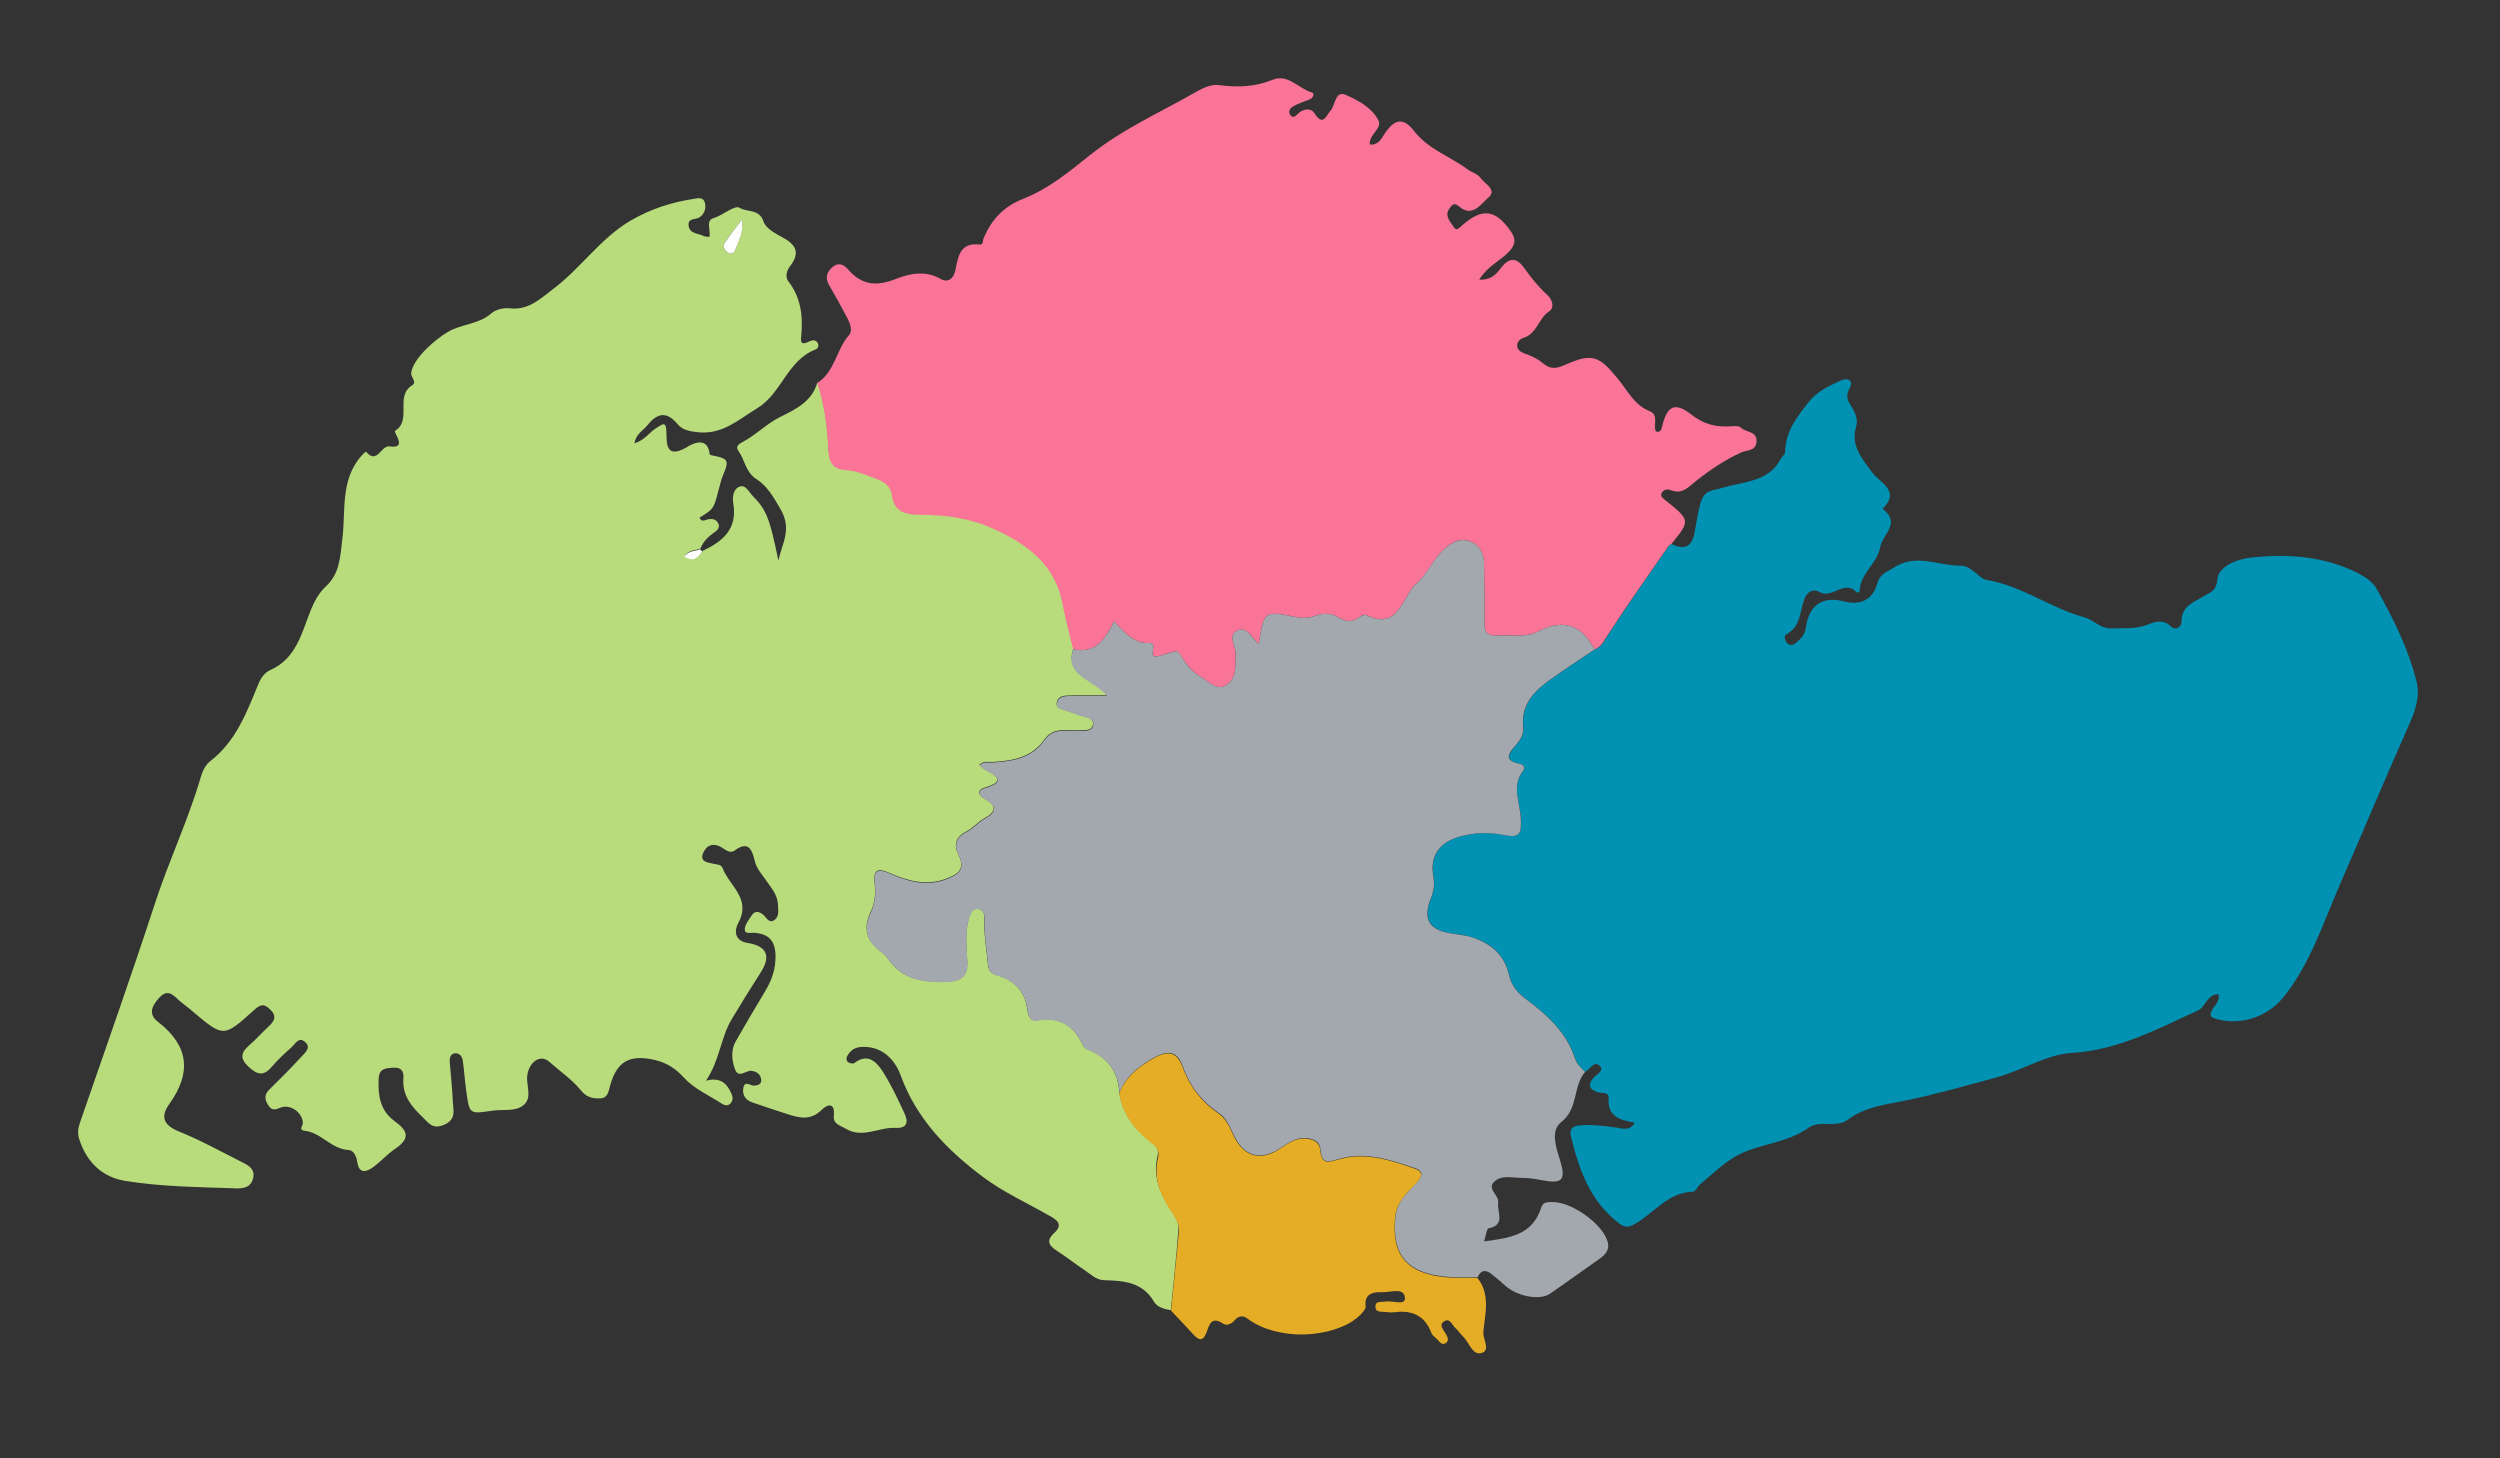 <?xml version="1.0" encoding="utf-8"?>
<!-- Generator: Adobe Illustrator 19.0.1, SVG Export Plug-In . SVG Version: 6.00 Build 0)  -->
<svg version="1.1" id="Layer_1" xmlns="http://www.w3.org/2000/svg" xmlns:xlink="http://www.w3.org/1999/xlink" x="0px" y="0px"
	 viewBox="0 0 960 560" style="enable-background:new 0 0 960 560;" xml:space="preserve">
<rect x="0" y="0" width="960" height="560" fill="#333333" stroke="none"/>
<style type="text/css">
	.st0{fill:#FEFEFE;}
	.st1{fill:#B8DB7C;}
	.st2{fill:#0192B3;}
	.st3{fill:#F97497;}
	.st4{fill:#A2A8AD;}
	.st5{fill:#E5AC25;}
</style>
<g>
	<!-- Green: West -->
	<a xlink:href="GREEN_LINK">
	<path class="st1" d="M449.6,503.1c-2.6-0.4-5.3-1.2-6.5-3.3c-4.5-7.6-11.7-8-19.1-8.2c-3.2-0.1-5.3-2.4-7.7-4
		c-3.4-2.2-6.6-4.8-10-7c-3.1-2-5.1-3.8-1.4-7.2c3.6-3.3,0.7-5.1-2-6.6c-8.6-4.9-17.8-9.1-25.5-14.9c-13.5-10.1-25.5-22.2-31.6-39.1
		c-2.1-5.7-6.8-10.9-14.3-10.8c-2.5,0-4.4,0.8-5.8,2.9c-0.7,1-1,2.2,0,3c0.6,0.4,1.9,0.7,2.4,0.3c5-3.9,8.4-0.5,10.7,3
		c3.3,5.1,5.9,10.7,8.5,16.3c1.6,3.3,1.1,5.9-3.5,5.6c-6.4-0.3-12.6,4.2-19.1,0.3c-2.1-1.3-4.9-1.7-4.5-5c0.5-5.3-2.6-4.3-4.7-2.2
		c-4.2,4.2-8.6,3.1-13.2,1.6c-4.5-1.5-9-2.9-13.5-4.5c-2.3-0.8-3.8-2.6-3.4-5.3c0.5-3.4,2.7-1,4.2-1.1c1.5-0.1,2.9-0.6,2.7-2.3
		c-0.2-2-1.6-3.1-3.7-3.4c-2.2-0.3-5,3.2-6.4-0.7c-1.2-3.4-1.6-7.2,0.3-10.6c3.7-6.5,7.5-12.9,11.4-19.4c2.5-4.2,4-8.5,3.9-13.5
		c-0.1-5.6-2.5-8.4-8.1-8.8c-1.4-0.1-3.9,0.7-3.7-1.6c0.2-1.8,1.7-3.6,2.8-5.3c1.2-1.6,2.6-1.3,4.1-0.2c1.3,1,2.3,3.6,4.3,2.3
		c2.2-1.4,1.6-4.1,1.5-6.3c-0.2-3.6-2.6-6.2-4.5-9c-1.7-2.4-3.7-4.6-4.4-7.6c-1-4.2-2.4-7.8-7.7-3.9c-1.8,1.3-3.5-0.3-5-1.2
		c-3.4-2-6-0.7-7.2,2.4c-1.2,3.2,2,3.4,4.1,3.9c1.3,0.3,2.9,0.2,3.5,1.7c2.6,6.8,11.1,11.7,6,21c-1.6,2.9-1.5,6.9,3.6,7.7
		c7.4,1.2,9.1,5,4.9,11.5c-3.8,5.9-7.5,11.9-11.1,17.9c-4.2,7.1-4.5,15.6-9.8,23.5c5.6-1.5,8,1.1,9.7,4.8c0.6,1.3,0.8,2.6-0.2,3.8
		c-1.1,1.3-2.4,0.9-3.6,0.1c-4.9-3.2-10.4-5.5-14.5-10c-2.9-3.2-6.3-5.5-10.8-6.6c-10.4-2.5-14.9,0.9-17.4,9.7c-0.7,2.6-0.9,5-4.2,5
		c-2.9,0-5-0.5-7.3-3.4c-3.3-4-7.9-7.1-11.9-10.7c-3.4-3-7.7,0.1-8.4,5.1c-0.6,3.9,2.1,8.7-1.5,11.6c-3.2,2.6-7.9,1.5-11.9,2.1
		c-8.8,1.3-8.8,1.4-10-7.1c-0.6-4-0.8-8.1-1.4-12.1c-0.2-1.6-1.3-3.1-3.2-2.8c-1.6,0.3-1.9,1.9-1.8,3.3c0.4,5.2,1,10.4,1.2,15.6
		c0.2,3.2,1.3,6.4-3.3,8.5c-4.6,2-6.1-0.8-8.5-3.1c-4.2-4-7.7-8.3-7.2-14.7c0.2-2.8-0.8-4.3-3.9-4.1c-2.8,0.2-5.4,0.2-5.6,4.2
		c-0.3,6.4,0.5,12.2,6.1,16.3c4.5,3.3,6.7,6.3,0.3,10.6c-3,2-5.7,5.1-8.8,7.3c-2.9,2-5.2,1.9-5.8-2.1c-0.3-2.2-1.4-4.6-3.3-4.7
		c-6.7-0.3-10.5-6.7-17-7.4c-2.4-0.3-0.5-2-0.6-3.1c-0.3-4.1-5-7.3-8.8-5.7c-2.1,0.9-3.2,1-4.5-1c-1.4-2.2-1.6-4,0.4-6
		c4.2-4.1,8.4-8.3,12.4-12.7c1.4-1.5,3.9-3.5,1.2-5.7c-2.3-1.9-3.6,0.8-5,2.1c-2.7,2.4-5.4,4.9-7.7,7.6c-3.2,3.8-5.7,2.9-8.9-0.1
		c-3.5-3.3-2.8-5.5,0.4-8.3c2.6-2.2,4.8-4.8,7.3-7.1c2.4-2.2,3.3-4.1,0.5-6.7c-2.5-2.5-4.1-1.4-6.2,0.5
		c-11.5,10.4-11.6,10.4-23.4,0.4c-1.7-1.5-3.6-2.8-5.3-4.3c-2.5-2.3-4.5-4.5-7.8-0.7c-2.9,3.3-3.9,6.2-0.1,9.1
		c11.7,9.1,12.8,19.4,4.3,31.3c-3.4,4.7-2.7,8.1,3.4,10.6c8.2,3.3,16,7.6,23.9,11.6c2.6,1.3,5.7,2.7,4.8,6.4
		c-0.9,3.9-4.3,4.1-7.6,3.9c-13.8-0.5-27.7-0.6-41.3-2.8c-9-1.4-14.9-7.1-17.8-15.8c-0.8-2.3-0.6-4.3,0.2-6.6
		c9.7-28.1,19.6-56,28.8-84.2c5.3-16.3,12.7-31.8,17.5-48.2c0.7-2.5,1.8-4.9,3.7-6.4c9.9-7.6,14-18.7,18.5-29.6
		c1-2.5,2.5-4.5,4.8-5.5c9.7-4.4,11.8-14,15.2-22.6c1.5-3.7,3.2-6.9,6.1-9.6c5.1-4.8,5.3-10.9,6.1-17.6c1.5-11-1-23.2,7.6-32.6
		c0.4-0.5,1-0.9,1.5-1.4c4.3,5.2,5.8-2.4,9-2c3.9,0.6,4.5-0.9,2.8-4.1c-0.3-0.6-0.8-1.8-0.7-1.8c6.8-4.1-0.1-13.3,6.6-17.5
		c2.1-1.3-0.6-3.2-0.3-4.9c0.8-5.5,9.1-12.7,14-15.6c5.4-3.2,12-2.9,16.8-7.2c1.7-1.5,4.8-2.2,7.1-1.9c7.2,0.8,11.7-3.7,16.7-7.5
		c10.5-7.9,18-19.3,29.5-26.1c7.5-4.4,15.6-7.1,24.2-8.4c1.8-0.3,3.9-0.9,4.5,1.6c0.5,2-0.2,4.1-2,5.4c-1.5,1.1-4.6,0.1-4.3,3.2
		c0.4,3.3,3.7,2.9,5.7,4c0.5,0.3,1.3,0.2,2.3,0.4c0.6-2.5-1.5-6.3,1.5-7.2c3.7-1.1,8.2-5.2,10.1-4c2.9,1.8,7.6,0.3,9.2,5.3
		c0.8,2.5,4.4,4.5,7.2,6c5.2,2.8,7,5.9,3,11.1c-1.3,1.6-2,4.1-0.7,5.8c5.1,6.6,5.7,13.9,4.9,21.8c-0.3,3.3,2.1,1.7,3.7,1.1
		c1.1-0.4,2.2-0.3,2.8,1c0.4,1-0.1,2-0.9,2.3c-10.9,4.1-13,16.9-22.5,22.6c-7.1,4.3-13.2,10.1-22.5,9.2c-3.1-0.3-6.1-0.8-8-3.1
		c-4.2-5.1-7.9-4.3-11.6,0.4c-1.6,2-4.3,3.2-5,6.9c4-1.1,5.8-4.3,8.5-5.9c2.3-1.4,3.7-2.8,3.8,1.7c0.1,4.1-0.3,10.4,7.7,5.8
		c0.8-0.5,8.1-5.3,8.9,2.6c0,0.2,0.7,0.5,1.1,0.5c6,1.2,6.5,1.8,4.1,7.4c-0.9,2.1-1.3,4.3-1.9,6.4c-1.8,6.8-1.8,6.7-7.2,10.1
		c0.8,1.9,2.3,0.8,3.4,0.6c1.8-0.3,3.2,0.1,3.9,1.8c0.6,1.5-0.5,2.5-1.7,3.3c-2.3,1.6-4.2,3.5-5.2,6.1c-1.9,0.9-4.4,0.4-6,2.8
		c3.3,2.3,5.2,0.5,6.9-1.9c7.6-3.6,13.3-8.3,11.7-18c-0.4-2.3-0.2-5.6,2.3-6.6c2.4-1,3.7,2.1,5.2,3.6c5.3,5.4,6.5,8.7,9.8,24.8
		c1.3-6.5,5.4-12,0.8-19.8c-2.6-4.5-5.1-8.9-9.2-11.5c-4.3-2.7-4.4-7.4-7-10.9c-1.3-1.8,0.5-2.8,1.9-3.5c5-2.7,8.9-6.8,14-9.4
		c6.1-3,12.5-6,14.5-13.5c2.7,8,3.8,16.3,4.2,24.7c0.3,5.3,1,8.5,7.3,8.8c3.7,0.2,7.4,1.9,11,3.2c2.9,1,5.7,2.9,6.1,5.9
		c0.9,7.1,5.7,7.9,11.2,8c9.8,0,19.3,1.5,28.4,5.6c12.9,5.9,23.4,13.8,26.1,28.9c1.1,5.8,2.7,11.4,4,17.1
		c-3.5,10.4,7.5,11.4,12.8,18.1c-6.3,0-11-0.1-15.6,0.1c-1.5,0.1-3.3,0.7-3.6,2.6c-0.4,2.3,1.6,2.3,3,2.9c2.1,0.8,4.3,1.4,6.4,2.2
		c1.8,0.7,4.7,0.8,4.5,3.2c-0.4,3-3.4,2.2-5.6,2.4c-4.6,0.2-9.7-1.3-13.1,3.6c-4.8,6.9-12.1,8.1-19.7,8.6c-1.6,0.1-3.5-0.6-5.3,1.1
		c1,0.7,1.6,1.4,2.3,1.8c4.6,2.4,7.8,4.6-0.1,6.9c-3.2,0.9-2.5,3-0.3,4.2c5.3,2.9,4.5,5.2-0.2,7.8c-2.3,1.3-4.1,3.6-6.5,4.8
		c-4.2,2.1-5.1,5.2-3.2,8.9c2.7,5.4,0.2,7.5-4.6,9.3c-7.7,2.9-14.6,0.9-21.6-2.1c-3.5-1.5-6.7-2.4-6,3.6c0.5,3.9,0.2,7.9-1.5,11.3
		c-3.2,6.8-1.2,11.5,4.4,15.5c0.7,0.5,1.4,1.2,1.9,1.9c5.6,8.6,14.1,9.8,23.3,9.3c5-0.2,7.8-1.9,7.5-7.9c-0.3-5.6-1-11.3,0.8-16.9
		c0.5-1.7,1.4-3.7,3.7-3.1c1.8,0.4,2.2,2.2,2.1,3.9c-0.3,5.7,0.8,11.3,1.3,16.9c0.2,2.6,0.8,3.9,3.6,4.7c6.4,1.8,10.6,6,11.5,12.8
		c0.3,2.6,1.2,5,3.9,4.5c8.7-1.6,14.1,2.1,17.6,9.7c0.3,0.7,1.3,1.3,2.1,1.6c7.4,2.9,11.3,8.4,11.8,16.3c1.1,7.9,5.5,13.8,11.6,18.4
		c2.1,1.6,3.8,3.2,3.1,6.1c-1.8,7.3,0.6,13.7,4.5,19.8c1.7,2.6,3.8,5.2,3.5,8.6C451.7,482.9,450.6,493,449.6,503.1z M284.9,84.3
		c-2.6,3.5-4.7,6.1-6.5,8.8c-1.1,1.6-0.1,3.2,1.3,4c1.6,0.9,2.5-0.6,2.9-1.8C283.6,92.2,285.6,89.3,284.9,84.3z"/>
	</a>

	<!-- Blue: East -->
	<a xlink:href="BLUE_LINK">
	<path class="st2" d="M641.8,208.9c4.7,2.2,7.8,1.5,8.9-4.3c0.7-3.7,1.2-7.4,2.2-11.1c1.6-5.7,4.5-4.9,9-6.3
		c7.5-2.3,17.2-2.1,21.8-10.8c0.5-1,1.8-1.9,1.8-2.8c0.1-7.7,4.1-12.9,8.7-18.8c3.7-4.8,8.1-6.5,12.7-8.7c2.5-1.2,5.1-0.1,3.3,3.1
		c-1.7,3.1-0.6,4.9,1,7.3c1.3,2.1,2.3,4.8,1.6,7.2c-2.3,7.5,2.2,12.3,6.1,17.7c2.9,4,11.1,7,4,14c7.3,5.6,0,9.6-0.9,14.7
		c-1.3,6.6-7.8,10.2-7.9,16.9c0,0.2-1,0.7-1,0.6c-4.7-5.4-9.6,2.6-14.5-0.3c-2.3-1.4-4.5,0-5.5,2.2c-2.1,4.8-1.3,11-7.2,14.1
		c-1,0.5-0.6,2.6,0.6,3.6c1,0.9,2.2,0.4,3.1-0.3c1.9-1.6,3.6-3.3,3.9-6.1c1.1-8.3,6.4-12,14.4-9.9c6.5,1.7,11.2-0.5,13-6.9
		c1-3.6,3.4-4.2,6.1-5.9c8.8-5.9,17.3-0.7,25.9-0.9c1.9,0,3.4,1,4.9,2.1c1.7,1.2,3.2,3.1,5,3.4c13.6,2.2,24.7,10.9,37.8,14.4
		c3.6,1,5.7,4.4,10.5,4.2c4.2-0.2,8.5,0.3,12.6-1.1c3.4-1.2,6.6-2.9,10,0.4c1.7,1.7,4,0.1,4-1.8c-0.1-6.2,4.9-7.6,8.8-10
		c2.4-1.5,4.6-1.8,5-6.5c0.4-4.6,7.2-7.6,12.9-8.2c14-1.5,27.7-0.6,40.7,5.8c3.1,1.6,6,3.4,7.7,6.5c6.3,11.3,12.1,22.9,15.2,35.5
		c1.4,5.7-0.8,11.7-2.8,16.1c-9.2,20.7-17.9,41.5-26.9,62.2c-6.3,14.5-11.2,29.8-21.2,42.4c-6.3,8-17,11.5-26.6,8.5
		c-1.9-0.6-1.9-1.5-1.2-2.9c0.9-2,3.1-3.4,2.7-6.4c-4.5-0.2-4.9,4.8-8,6.2c-15.5,7.1-30.5,15.2-48.3,16.3c-9.9,0.6-19.1,6.7-29,9.4
		c-11.8,3.2-23.6,6.6-35.5,9c-7.5,1.5-15.2,2.4-21.7,7.3c-2.2,1.7-5.1,1.6-7.9,1.6c-2.5-0.1-5.1,0-7.2,1.5
		c-8.1,5.8-18.3,6-26.8,10.3c-5.4,2.8-9.9,7.4-14.7,11.3c-1,0.8-1.8,2.9-2.7,2.9c-9.9,0.2-15.2,8.5-22.8,12.6
		c-2.1,1.1-3.5,1.2-5.5-0.3c-11.3-8.5-15.6-20.8-18.7-33.8c-0.7-3.2,1.6-3.9,4.1-4c4.6-0.3,9,0.3,13.5,0.9c2.3,0.3,5,1.5,6.9-1.9
		c-5.4-1-10.5-2.2-10-9.3c0.2-2.6-2.5-1.9-4.1-2.4c-3-1-4.2-2.5-1.8-5.4c1.2-1.4,4.4-2.9,2.5-4.7c-2.1-2.1-3.7,1.1-5.5,2.3
		c-1.8-1.5-3.3-3.2-4-5.4c-3.3-10-10.8-16.6-18.8-22.6c-3.3-2.5-5.5-5.1-6.4-9.1c-1.9-8.4-7.8-13-15.8-15c-2.2-0.6-4.5-0.8-6.7-1.1
		c-8.3-1.4-10.7-5.6-7.6-13.3c1.1-2.7,1.6-5.5,1-8.6c-1.4-7.4,2-12.7,9.3-15c6-1.9,12.3-2,18.2-0.8c6.2,1.3,6.2-1.4,6.1-5.9
		c-0.2-6.3-4-12.9,1-19c0.8-1-0.1-2.2-1.4-2.5c-6.7-1.3-4-4.3-1.4-7.3c1.7-1.9,3-4.2,2.7-6.8c-0.9-8.8,4.3-13.9,10.6-18.4
		c5.5-3.9,11.2-7.6,16.8-11.4c2.7-1,3.7-3.3,5.1-5.6c7.5-11.5,15.4-22.8,23.3-34.1C641,209.3,641.5,209.2,641.8,208.9z"/>
	</a>

	<!-- Pink: North -->
	<a xlink:href="PINK_LINK">
	<path class="st3" d="M641.8,208.9c-0.4,0.3-0.9,0.4-1.1,0.8c-7.8,11.3-15.8,22.5-23.3,34.1c-1.5,2.3-2.5,4.6-5.1,5.6
		c-5-9.4-11.8-12-21.7-6.9c-4.7,2.4-10.2,1.3-15.4,1.6c-3.8,0.2-5.3-1.1-5.2-5c0.2-7.3-0.1-14.5-0.1-21.8c0-3.9-0.9-7.2-4.7-9.1
		c-4.2-2.1-7.4-0.1-10.5,2.6c-4.4,3.8-6.5,9.6-10.6,13.1c-5.7,4.9-6.8,18.7-19.7,12.2c-0.5-0.3-1.8,0.3-2.4,0.9
		c-2.8,2.3-5.4,1.6-8.2,0c-2.7-1.6-5.7-1.6-8.5-0.6c-2.4,0.9-4.9,1.1-7.4,0.6c-12.5-2.5-12.5-2.5-14.5,10.2c-2.7-1.9-4.3-6.7-8-5.2
		c-4.3,1.9-0.8,6-0.9,9.1c0,0.2,0,0.5,0,0.7c0,4.4,0.2,9.3-4,11.5c-3.5,1.9-6.6-1.7-9.6-3.5c-2.9-1.6-4.8-4-6.6-6.7
		c-0.7-1.1-1.8-3-2.5-3c-2.4,0.2-4.7,1.4-7.1,1.9c-4.8,0.9,0.7-5.4-3.5-5.1c-6,0.3-9.4-4.2-13.4-8.3c-3.4,6.9-7.2,12.6-15.7,10.7
		c-1.4-5.7-3-11.4-4-17.1c-2.8-15.1-13.2-23-26.1-28.9c-9.1-4.2-18.6-5.6-28.4-5.6c-5.6,0-10.4-0.8-11.2-8c-0.4-3-3.2-4.9-6.1-5.9
		c-3.6-1.3-7.3-3-11-3.2c-6.2-0.3-7-3.5-7.3-8.8c-0.4-8.3-1.5-16.7-4.2-24.7c6.8-4.3,7.3-12.8,12.2-18.4c1.5-1.7,0.5-4.4-0.6-6.5
		c-2.2-4.2-4.5-8.4-6.9-12.5c-1.5-2.5-1.4-4.6,0.7-6.7c2.4-2.4,4.6-1.7,6.4,0.4c5.4,6.2,11,6.7,18.7,3.6c4.8-1.9,11.1-3.3,16.9,0.1
		c2.6,1.5,5,0.2,5.7-3.5c1-4.9,1.7-10.6,9.2-9.7c1.6,0.2,1.2-1.5,1.6-2.4c3-7.1,7.6-12.2,15.3-15.2c9.5-3.7,17.5-10.3,25.5-16.7
		C431.1,49.5,445.9,43,459.8,35c2.5-1.4,5.4-2.7,8.4-2.3c7,0.9,13.8,0.7,20.6-2.1c5.8-2.3,9.9,3.4,14.9,4.9c1.2,0.3,0.6,2-0.6,2.6
		c-1.6,0.7-3.4,1.2-5.1,2c-1.6,0.8-3.8,1.9-2.6,3.9c1.3,2.1,2.7-0.2,3.8-1c2-1.3,4.3-1.4,5.5,0.4c3.3,5.2,4.3,1.4,6.3-1
		c1.8-2.1,1.7-7.7,5.7-6c4.8,2.1,10.1,4.9,12.6,9.8c1.6,3.2-3.7,5.4-3.3,9.3c3.2,0.3,4.3-2,5.6-4c3.8-5.8,7.2-6.6,11.4-1.2
		c5.5,7.1,13.8,9.7,20.5,14.7c1.6,1.2,4,1.8,5,3.3c1.6,2.3,6.6,4.6,3,7.6c-2.7,2.3-6.1,7.9-11.3,3.3c-2-1.7-2.8-0.3-3.7,1
		c-1.8,2.7,0.3,4.8,1.6,6.8c1.3,2,1.9,0.7,3.4-0.5c7.8-6.8,12.7-6,18.5,2.1c2.3,3.2,2,5.4-0.7,8.2c-3.3,3.4-8.1,5.4-11.3,10.6
		c5,0.2,6.9-2.6,8.7-4.9c3.3-4,5.9-3.3,8.6,0.4c2.6,3.7,5.4,7.2,8.8,10.3c2.1,1.9,3,5,0.6,6.5c-4,2.7-4.4,8.4-9.8,10.1
		c-2.6,0.8-3.7,4.4,0.4,5.9c2.6,0.9,5.1,2,7.2,3.8c2.6,2.2,4.8,2.2,8,0.8c10.8-4.8,13.4-3.9,20.8,5.2c3.7,4.5,6.3,10.1,12.2,12.4
		c3.7,1.5,1.1,5.4,2.4,7.8c1.7,0.4,2-0.6,2.3-1.7c1.9-8.2,4.9-9.8,11.3-4.8c4.7,3.7,9.4,4.9,15.1,4.5c1.3-0.1,3.2-0.2,3.9,0.5
		c1.9,1.9,6.3,1.3,6,5.4c-0.3,3.8-3.6,3-6,4.2c-6.1,2.8-11.8,6.6-17.1,10.8c-3.1,2.5-5.4,5.4-9.9,3.6c-1.2-0.5-2.8-0.3-3.5,1.3
		c-0.4,1,0.3,1.6,1,2.2C649.2,199.8,649.2,199.8,641.8,208.9z"/>
	</a>

	<!-- Grey: Central -->
	<a xlink:href="GREY_LINK">
	<path class="st4" d="M412.1,249.3c8.5,1.9,12.3-3.8,15.7-10.7c4,4.1,7.4,8.6,13.4,8.3c4.2-0.2-1.3,6.1,3.5,5.1
		c2.4-0.5,4.7-1.6,7.1-1.9c0.8-0.1,1.8,1.8,2.5,3c1.8,2.7,3.7,5.1,6.6,6.7c3.1,1.8,6.1,5.4,9.6,3.5c4.2-2.2,4-7.2,4-11.5
		c0-0.2,0-0.5,0-0.7c0.1-3.1-3.4-7.3,0.9-9.1c3.6-1.6,5.2,3.3,8,5.2c2-12.7,2-12.7,14.5-10.2c2.5,0.5,4.9,0.3,7.4-0.6
		c2.9-1,5.8-1,8.5,0.6c2.7,1.6,5.4,2.3,8.2,0c0.6-0.5,1.9-1.1,2.4-0.9c12.9,6.5,14-7.3,19.7-12.2c4-3.5,6.2-9.3,10.6-13.1
		c3-2.6,6.2-4.6,10.5-2.6c3.8,1.9,4.7,5.2,4.7,9.1c0,7.3,0.3,14.5,0.1,21.8c-0.1,3.9,1.4,5.2,5.2,5c5.2-0.3,10.8,0.8,15.4-1.6
		c9.9-5.1,16.7-2.5,21.7,6.9c-5.6,3.8-11.3,7.5-16.8,11.4c-6.3,4.5-11.5,9.6-10.6,18.4c0.3,2.6-1,4.8-2.7,6.8c-2.7,3-5.3,6,1.4,7.3
		c1.3,0.2,2.2,1.5,1.4,2.5c-4.9,6.1-1.1,12.7-1,19c0.1,4.5,0.2,7.2-6.1,5.9c-5.9-1.2-12.2-1.1-18.2,0.8c-7.3,2.3-10.7,7.6-9.3,15
		c0.6,3.1,0.1,5.9-1,8.6c-3.1,7.7-0.7,12,7.6,13.3c2.2,0.4,4.5,0.6,6.7,1.1c8,2.1,13.9,6.6,15.8,15c0.9,4,3.1,6.6,6.4,9.1
		c8,6,15.5,12.6,18.8,22.6c0.7,2.2,2.3,3.9,4,5.4c-4.8,5.5-2.5,14.1-9.2,19.3c-4.1,3.2-2.1,9.3-0.6,14.1c2.6,8.3,1.2,9.8-7.4,8.1
		c-2.4-0.5-4.9-0.8-7.4-0.8c-3.3,0-7.1-1.1-9.9,1.1c-3.8,3,1.6,5.5,1.1,8.4c-0.6,3.5,3.1,8.5-3.7,9.9c-0.7,0.1-1,2.8-1.7,5
		c9.6-1.3,18.5-2.3,21.9-12.9c0.7-2.4,2.6-2.2,4.4-2.2c7.1-0.1,18.4,7.8,20.9,14.5c1.2,3.1,0,5.2-2.5,7c-6.5,4.6-12.9,9.2-19.4,13.7
		c-4.1,2.7-12.7,1-17.3-3.2c-1.7-1.5-3.4-3-5.2-4.4c-2.3-1.8-4.1-1.5-5.3,1.3c-3.9,0-7.7,0.1-11.5-0.2c-15.6-1.2-21.7-8.5-20-23.5
		c0.6-5.2,4-8.4,7.3-11.9c1.9-2,4.6-4.8,0.3-6.3c-9.2-3.1-18.8-6.4-28.5-3.8c-4.8,1.3-7.5,2.8-8-3.8c-0.2-2.7-2.8-3.8-5.6-4
		c-3.7-0.2-6.4,1.7-9.3,3.6c-7.9,5.4-14.5,3.7-18.5-5.1c-1.5-3.2-2.8-6.3-5.7-8.2c-6.6-4.5-11.2-10.6-13.8-18c-2-5.6-5.5-6-10.1-3.6
		c-6.1,3.2-11.5,7.2-14.1,13.9c-0.5-7.9-4.4-13.4-11.8-16.3c-0.8-0.3-1.8-0.9-2.1-1.6c-3.5-7.6-8.9-11.3-17.6-9.7
		c-2.7,0.5-3.6-1.9-3.9-4.5c-0.9-6.8-5.1-11.1-11.5-12.8c-2.8-0.8-3.4-2.1-3.6-4.7c-0.5-5.6-1.6-11.2-1.3-16.9
		c0.1-1.7-0.4-3.4-2.1-3.9c-2.3-0.6-3.2,1.4-3.7,3.1c-1.8,5.5-1.1,11.3-0.8,16.9c0.4,5.9-2.5,7.6-7.5,7.9
		c-9.2,0.4-17.7-0.8-23.3-9.3c-0.5-0.7-1.2-1.4-1.9-1.9c-5.6-4-7.7-8.8-4.4-15.5c1.6-3.4,2-7.5,1.5-11.3c-0.8-6,2.5-5.1,6-3.6
		c7,3.1,14,5,21.6,2.1c4.7-1.8,7.3-3.9,4.6-9.3c-1.9-3.7-1-6.9,3.2-8.9c2.4-1.2,4.2-3.5,6.5-4.8c4.7-2.6,5.5-4.9,0.2-7.8
		c-2.2-1.2-2.9-3.3,0.3-4.2c7.9-2.3,4.7-4.5,0.1-6.9c-0.7-0.4-1.4-1-2.3-1.8c1.8-1.7,3.6-0.9,5.3-1.1c7.6-0.5,14.9-1.7,19.7-8.6
		c3.4-4.9,8.4-3.3,13.1-3.6c2.2-0.1,5.2,0.6,5.6-2.4c0.3-2.4-2.6-2.6-4.5-3.2c-2.1-0.8-4.3-1.4-6.4-2.2c-1.4-0.5-3.5-0.6-3-2.9
		c0.3-1.9,2.2-2.5,3.6-2.6c4.6-0.2,9.3-0.1,15.6-0.1C419.5,260.7,408.6,259.6,412.1,249.3z"/>
	</a>

	<!-- Orange: South -->
	<a xlink:href="ORANGE_LINK">
	<path class="st5" d="M429.8,419.8c2.7-6.7,8-10.7,14.1-13.9c4.6-2.4,8-2,10.1,3.6c2.7,7.4,7.2,13.5,13.8,18c2.9,2,4.3,5.1,5.7,8.2
		c4,8.7,10.7,10.5,18.5,5.1c2.8-1.9,5.6-3.8,9.3-3.6c2.8,0.2,5.3,1.3,5.6,4c0.6,6.6,3.3,5,8,3.8c9.7-2.6,19.3,0.6,28.5,3.8
		c4.3,1.5,1.6,4.3-0.3,6.3c-3.3,3.4-6.7,6.7-7.3,11.9c-1.7,14.9,4.4,22.3,20,23.5c3.8,0.3,7.7,0.1,11.5,0.2c5.2,6.4,2.9,14,2.3,20.9
		c-0.2,2.6,3,7.2-0.9,8c-3.4,0.8-4.6-4.3-7-6.5c-1-0.9-1.7-2.2-2.7-3c-1.4-1.2-2.2-4.3-4.6-2.6c-2,1.4,0,3.2,0.8,4.7
		c0.7,1.2,1.4,2.7-0.1,3.6c-1.5,0.9-2.4-0.7-3.3-1.6c-0.8-0.7-1.9-1.5-2.2-2.5c-2.5-6.5-7.4-8.7-14-7.8c-1.1,0.1-2.3,0.1-3.4-0.1
		c-1.6-0.2-4.2,0.4-4-2.3c0.1-2.1,2.4-1.4,3.8-1.7c2.6-0.5,7.7,1.7,7.5-1.4c-0.3-4.2-5.5-2.1-8.6-2.2c-3.5-0.1-7.1,0.4-6.5,5.5
		c0.1,0.6-0.4,1.3-0.8,1.8c-5.6,7.4-19.9,10.1-29.9,8.5c-5.8-0.9-10.4-2.5-14.9-5.8c-1.6-1.2-3.4-0.8-4.8,0.9
		c-1.1,1.3-3,2.1-4.3,1.2c-4.6-3.1-5.4,0.6-6.4,3.4c-1.2,3.1-2.6,3.3-4.8,1c-2.9-3.2-5.9-6.3-8.8-9.4c1-10.1,2-20.2,3-30.3
		c0.3-3.4-1.8-6-3.5-8.6c-3.9-6.1-6.3-12.5-4.5-19.8c0.7-3-0.9-4.5-3.1-6.1C435.3,433.5,431,427.6,429.8,419.8z"/>
	</a>

	<path class="st0" d="M284.9,84.3c0.8,4.9-1.2,7.9-2.3,11c-0.4,1.3-1.3,2.7-2.9,1.8c-1.4-0.8-2.4-2.4-1.3-4
		C280.2,90.4,282.2,87.9,284.9,84.3z"/>

	<path class="st0" d="M269.7,211.8c-1.7,2.4-3.6,4.2-6.9,1.9c1.7-2.4,4.1-1.9,6-2.8C269.1,211.2,269.4,211.5,269.7,211.8z"/>
</g>
</svg>
